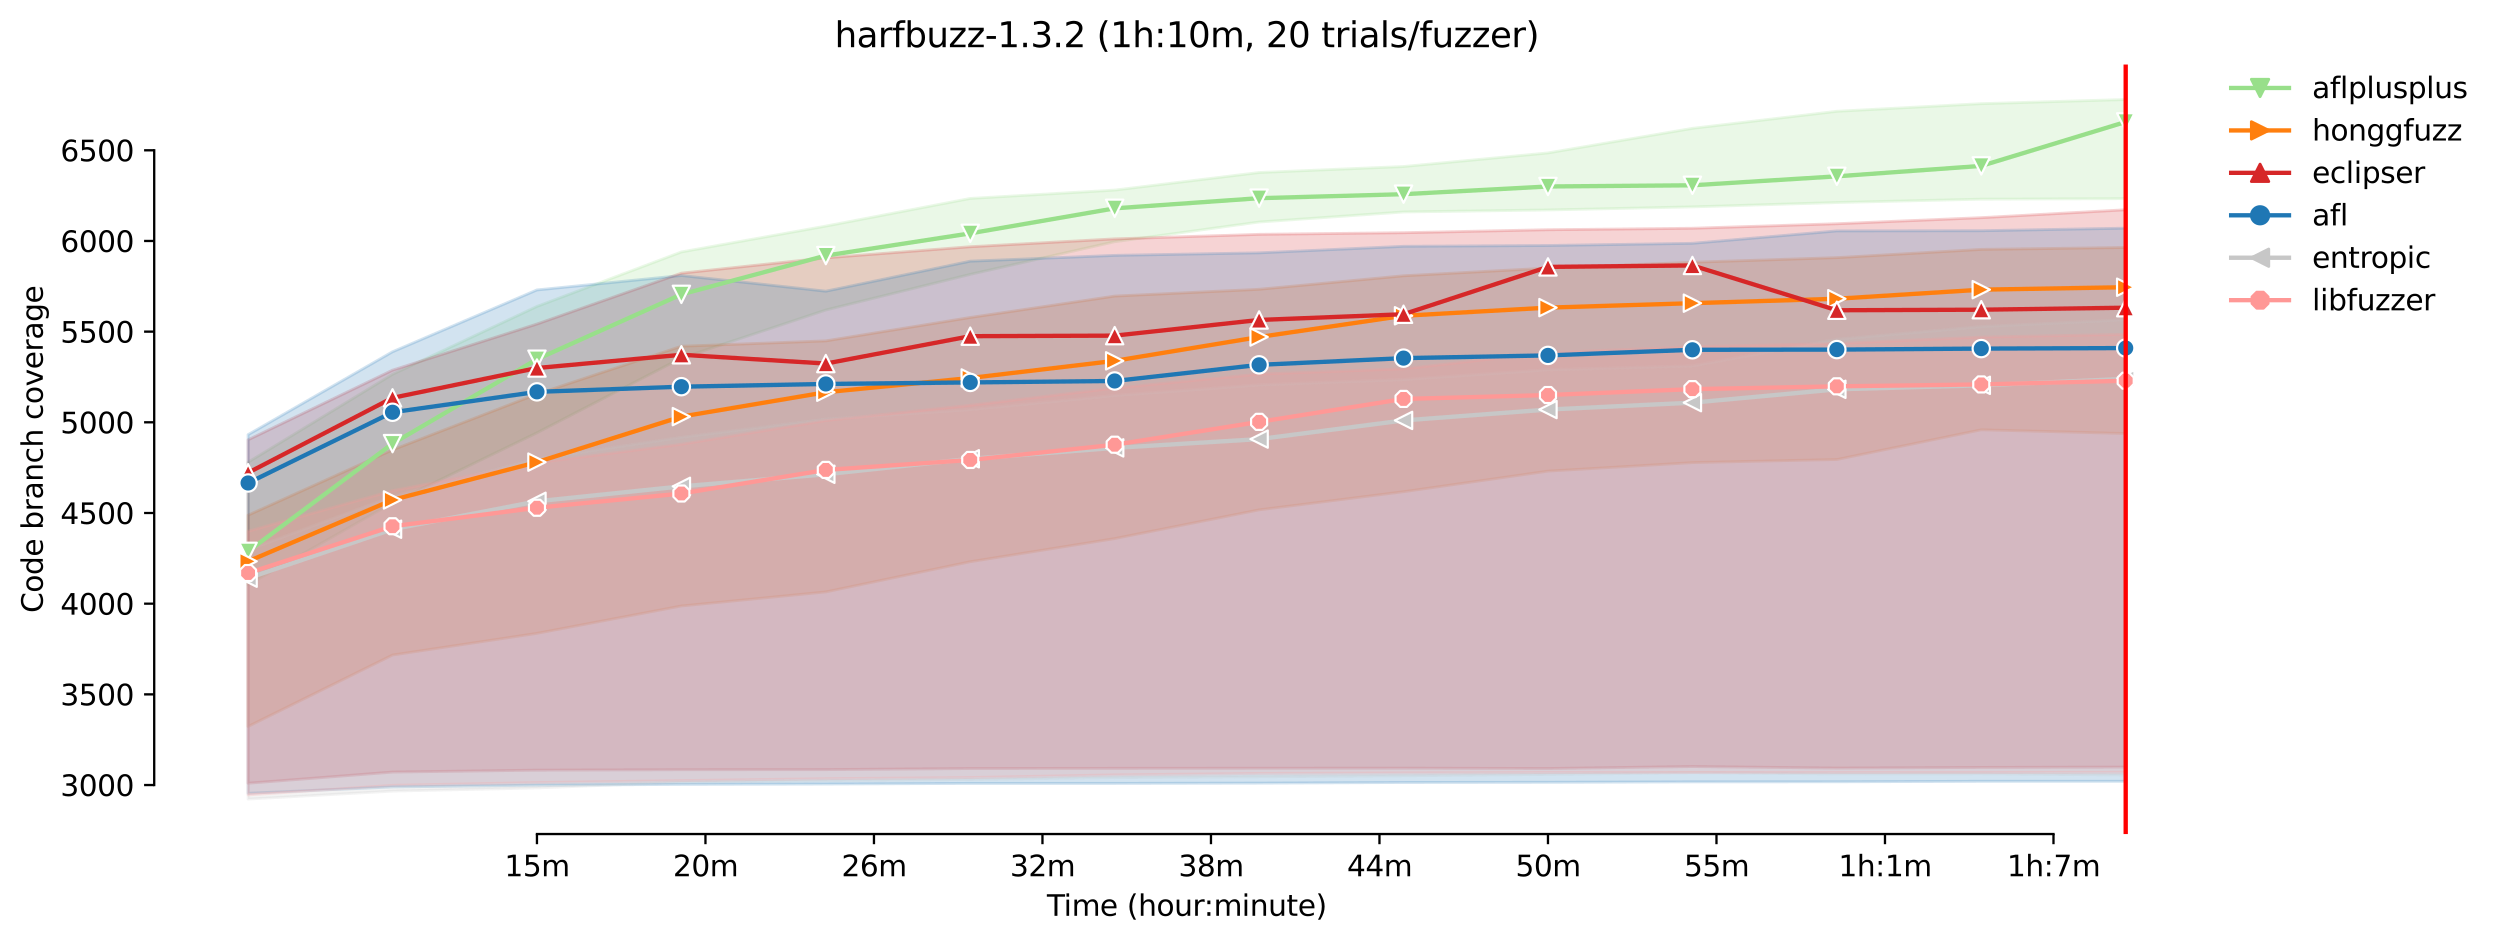 <?xml version="1.0" encoding="utf-8" standalone="no"?>
<!DOCTYPE svg PUBLIC "-//W3C//DTD SVG 1.1//EN"
  "http://www.w3.org/Graphics/SVG/1.1/DTD/svg11.dtd">
<svg height="325.986pt" version="1.1" viewBox="0 0 864.542 325.986" width="864.542pt" xmlns="http://www.w3.org/2000/svg" xmlns:xlink="http://www.w3.org/1999/xlink">
 <defs>
  <style type="text/css">*{stroke-linecap:butt;stroke-linejoin:round;}</style>
 </defs>
 <g id="figure_1">
  <g id="patch_1">
   <path d="M 0 325.986 
L 864.542 325.986 
L 864.542 0 
L 0 0 
z
" style="fill:#ffffff;"/>
  </g>
  <g id="axes_1">
   <g id="patch_2">
    <path d="M 53.328 288.43 
L 767.568 288.43 
L 767.568 22.318 
L 53.328 22.318 
z
" style="fill:#ffffff;"/>
   </g>
   <g id="PolyCollection_1">
    <defs>
     <path d="M 85.794 -166.144 
L 85.794 -123.749 
L 135.74 -152.096 
L 185.687 -176.326 
L 235.634 -202.173 
L 285.581 -218.792 
L 335.528 -231.116 
L 385.475 -242.404 
L 435.422 -249.209 
L 485.368 -252.689 
L 535.315 -253.379 
L 585.262 -254.445 
L 635.209 -255.951 
L 685.156 -257.111 
L 735.103 -257.299 
L 735.103 -291.572 
L 735.103 -291.572 
L 685.156 -290.138 
L 635.209 -287.496 
L 585.262 -281.601 
L 535.315 -273.103 
L 485.368 -268.399 
L 435.422 -266.33 
L 385.475 -260.247 
L 335.528 -257.362 
L 285.581 -247.798 
L 235.634 -238.861 
L 185.687 -220.015 
L 135.74 -196.529 
L 85.794 -166.144 
z
" id="mff8c09ceed" style="stroke:#98df8a;stroke-opacity:0.2;"/>
    </defs>
    <g clip-path="url(#p030ed04922)">
     <use style="fill:#98df8a;fill-opacity:0.2;stroke:#98df8a;stroke-opacity:0.2;" x="0" xlink:href="#mff8c09ceed" y="325.986"/>
    </g>
   </g>
   <g id="PolyCollection_2">
    <defs>
     <path d="M 85.794 -147.831 
L 85.794 -74.769 
L 135.74 -99.479 
L 185.687 -106.973 
L 235.634 -116.443 
L 285.581 -121.303 
L 335.528 -131.745 
L 385.475 -139.741 
L 435.422 -149.681 
L 485.368 -155.953 
L 535.315 -163.071 
L 585.262 -166.018 
L 635.209 -167.085 
L 685.156 -177.37 
L 735.103 -176.069 
L 735.103 -240.397 
L 735.103 -240.397 
L 685.156 -239.739 
L 635.209 -236.885 
L 585.262 -235.286 
L 535.315 -233.279 
L 485.368 -230.614 
L 435.422 -225.942 
L 385.475 -223.59 
L 335.528 -216.19 
L 285.581 -208.1 
L 235.634 -206.25 
L 185.687 -189.718 
L 135.74 -170.408 
L 85.794 -147.831 
z
" id="m9155506128" style="stroke:#ff7f0e;stroke-opacity:0.2;"/>
    </defs>
    <g clip-path="url(#p030ed04922)">
     <use style="fill:#ff7f0e;fill-opacity:0.2;stroke:#ff7f0e;stroke-opacity:0.2;" x="0" xlink:href="#m9155506128" y="325.986"/>
    </g>
   </g>
   <g id="PolyCollection_3">
    <defs>
     <path d="M 85.794 -173.889 
L 85.794 -55.14 
L 135.74 -58.997 
L 185.687 -59.655 
L 235.634 -59.812 
L 285.581 -59.843 
L 335.528 -60.22 
L 385.475 -60.282 
L 435.422 -60.314 
L 485.368 -60.345 
L 535.315 -60.22 
L 585.262 -60.909 
L 635.209 -60.376 
L 685.156 -60.596 
L 735.103 -60.721 
L 735.103 -253.442 
L 735.103 -253.442 
L 685.156 -250.714 
L 635.209 -248.613 
L 585.262 -247.045 
L 535.315 -246.543 
L 485.368 -245.509 
L 435.422 -244.944 
L 385.475 -243.376 
L 335.528 -240.661 
L 285.581 -236.823 
L 235.634 -231.523 
L 185.687 -213.932 
L 135.74 -197.971 
L 85.794 -173.889 
z
" id="m77b1804755" style="stroke:#d62728;stroke-opacity:0.2;"/>
    </defs>
    <g clip-path="url(#p030ed04922)">
     <use style="fill:#d62728;fill-opacity:0.2;stroke:#d62728;stroke-opacity:0.2;" x="0" xlink:href="#m77b1804755" y="325.986"/>
    </g>
   </g>
   <g id="PolyCollection_4">
    <defs>
     <path d="M 85.794 -175.676 
L 85.794 -51.659 
L 135.74 -53.854 
L 185.687 -54.45 
L 235.634 -54.732 
L 285.581 -54.858 
L 335.528 -55.077 
L 385.475 -55.077 
L 435.422 -55.171 
L 485.368 -55.391 
L 535.315 -55.453 
L 585.262 -55.61 
L 635.209 -55.641 
L 685.156 -55.798 
L 735.103 -55.798 
L 735.103 -247.077 
L 735.103 -247.077 
L 685.156 -246.199 
L 635.209 -246.136 
L 585.262 -241.84 
L 535.315 -241.087 
L 485.368 -240.805 
L 435.422 -238.547 
L 385.475 -237.669 
L 335.528 -235.663 
L 285.581 -225.283 
L 235.634 -230.708 
L 185.687 -225.722 
L 135.74 -204.337 
L 85.794 -175.676 
z
" id="m22452a077f" style="stroke:#1f77b4;stroke-opacity:0.2;"/>
    </defs>
    <g clip-path="url(#p030ed04922)">
     <use style="fill:#1f77b4;fill-opacity:0.2;stroke:#1f77b4;stroke-opacity:0.2;" x="0" xlink:href="#m22452a077f" y="325.986"/>
    </g>
   </g>
   <g id="PolyCollection_5">
    <defs>
     <path d="M 85.794 -135.853 
L 85.794 -49.652 
L 135.74 -52.412 
L 185.687 -53.509 
L 235.634 -55.453 
L 285.581 -56.049 
L 335.528 -56.425 
L 385.475 -57.084 
L 435.422 -57.361 
L 485.368 -57.711 
L 535.315 -58.181 
L 585.262 -58.763 
L 635.209 -58.338 
L 685.156 -58.401 
L 735.103 -57.962 
L 735.103 -215.437 
L 735.103 -215.437 
L 685.156 -213.054 
L 635.209 -208.664 
L 585.262 -199.445 
L 535.315 -198.128 
L 485.368 -194.742 
L 435.422 -192.891 
L 385.475 -189.223 
L 335.528 -184.362 
L 285.581 -181.038 
L 235.634 -174.767 
L 185.687 -167.335 
L 135.74 -154.322 
L 85.794 -135.853 
z
" id="m33f9093cee" style="stroke:#c7c7c7;stroke-opacity:0.2;"/>
    </defs>
    <g clip-path="url(#p030ed04922)">
     <use style="fill:#c7c7c7;fill-opacity:0.2;stroke:#c7c7c7;stroke-opacity:0.2;" x="0" xlink:href="#m33f9093cee" y="325.986"/>
    </g>
   </g>
   <g id="PolyCollection_6">
    <defs>
     <path d="M 85.794 -142.281 
L 85.794 -51.095 
L 135.74 -54.419 
L 185.687 -55.359 
L 235.634 -56.048 
L 285.581 -56.708 
L 335.528 -57.115 
L 385.475 -58.025 
L 435.422 -58.526 
L 485.368 -58.714 
L 535.315 -58.84 
L 585.262 -58.84 
L 635.209 -58.84 
L 685.156 -58.84 
L 735.103 -58.903 
L 735.103 -210.357 
L 735.103 -210.357 
L 685.156 -209.417 
L 635.209 -207.222 
L 585.262 -206.093 
L 535.315 -204.055 
L 485.368 -198.442 
L 435.422 -196.623 
L 385.475 -191.794 
L 335.528 -185.836 
L 285.581 -180.568 
L 235.634 -172.353 
L 185.687 -165.956 
L 135.74 -156.298 
L 85.794 -142.281 
z
" id="m57d94e9681" style="stroke:#ff9896;stroke-opacity:0.2;"/>
    </defs>
    <g clip-path="url(#p030ed04922)">
     <use style="fill:#ff9896;fill-opacity:0.2;stroke:#ff9896;stroke-opacity:0.2;" x="0" xlink:href="#m57d94e9681" y="325.986"/>
    </g>
   </g>
   <g id="matplotlib.axis_1">
    <g id="xtick_1">
     <g id="line2d_1">
      <defs>
       <path d="M 0 0 
L 0 3.5 
" id="m023b33f8a2" style="stroke:#000000;stroke-width:0.8;"/>
      </defs>
      <g>
       <use style="stroke:#000000;stroke-width:0.8;" x="185.687" xlink:href="#m023b33f8a2" y="288.43"/>
      </g>
     </g>
     <g id="text_1">
      <!-- 15m -->
      <g transform="translate(174.454 303.029)scale(0.1 -0.1)">
       <defs>
        <path d="M 794 531 
L 1825 531 
L 1825 4091 
L 703 3866 
L 703 4441 
L 1819 4666 
L 2450 4666 
L 2450 531 
L 3481 531 
L 3481 0 
L 794 0 
L 794 531 
z
" id="DejaVuSans-31" transform="scale(0.016)"/>
        <path d="M 691 4666 
L 3169 4666 
L 3169 4134 
L 1269 4134 
L 1269 2991 
Q 1406 3038 1543 3061 
Q 1681 3084 1819 3084 
Q 2600 3084 3056 2656 
Q 3513 2228 3513 1497 
Q 3513 744 3044 326 
Q 2575 -91 1722 -91 
Q 1428 -91 1123 -41 
Q 819 9 494 109 
L 494 744 
Q 775 591 1075 516 
Q 1375 441 1709 441 
Q 2250 441 2565 725 
Q 2881 1009 2881 1497 
Q 2881 1984 2565 2268 
Q 2250 2553 1709 2553 
Q 1456 2553 1204 2497 
Q 953 2441 691 2322 
L 691 4666 
z
" id="DejaVuSans-35" transform="scale(0.016)"/>
        <path d="M 3328 2828 
Q 3544 3216 3844 3400 
Q 4144 3584 4550 3584 
Q 5097 3584 5394 3201 
Q 5691 2819 5691 2113 
L 5691 0 
L 5113 0 
L 5113 2094 
Q 5113 2597 4934 2840 
Q 4756 3084 4391 3084 
Q 3944 3084 3684 2787 
Q 3425 2491 3425 1978 
L 3425 0 
L 2847 0 
L 2847 2094 
Q 2847 2600 2669 2842 
Q 2491 3084 2119 3084 
Q 1678 3084 1418 2786 
Q 1159 2488 1159 1978 
L 1159 0 
L 581 0 
L 581 3500 
L 1159 3500 
L 1159 2956 
Q 1356 3278 1631 3431 
Q 1906 3584 2284 3584 
Q 2666 3584 2933 3390 
Q 3200 3197 3328 2828 
z
" id="DejaVuSans-6d" transform="scale(0.016)"/>
       </defs>
       <use xlink:href="#DejaVuSans-31"/>
       <use x="63.623" xlink:href="#DejaVuSans-35"/>
       <use x="127.246" xlink:href="#DejaVuSans-6d"/>
      </g>
     </g>
    </g>
    <g id="xtick_2">
     <g id="line2d_2">
      <g>
       <use style="stroke:#000000;stroke-width:0.8;" x="243.959" xlink:href="#m023b33f8a2" y="288.43"/>
      </g>
     </g>
     <g id="text_2">
      <!-- 20m -->
      <g transform="translate(232.726 303.029)scale(0.1 -0.1)">
       <defs>
        <path d="M 1228 531 
L 3431 531 
L 3431 0 
L 469 0 
L 469 531 
Q 828 903 1448 1529 
Q 2069 2156 2228 2338 
Q 2531 2678 2651 2914 
Q 2772 3150 2772 3378 
Q 2772 3750 2511 3984 
Q 2250 4219 1831 4219 
Q 1534 4219 1204 4116 
Q 875 4013 500 3803 
L 500 4441 
Q 881 4594 1212 4672 
Q 1544 4750 1819 4750 
Q 2544 4750 2975 4387 
Q 3406 4025 3406 3419 
Q 3406 3131 3298 2873 
Q 3191 2616 2906 2266 
Q 2828 2175 2409 1742 
Q 1991 1309 1228 531 
z
" id="DejaVuSans-32" transform="scale(0.016)"/>
        <path d="M 2034 4250 
Q 1547 4250 1301 3770 
Q 1056 3291 1056 2328 
Q 1056 1369 1301 889 
Q 1547 409 2034 409 
Q 2525 409 2770 889 
Q 3016 1369 3016 2328 
Q 3016 3291 2770 3770 
Q 2525 4250 2034 4250 
z
M 2034 4750 
Q 2819 4750 3233 4129 
Q 3647 3509 3647 2328 
Q 3647 1150 3233 529 
Q 2819 -91 2034 -91 
Q 1250 -91 836 529 
Q 422 1150 422 2328 
Q 422 3509 836 4129 
Q 1250 4750 2034 4750 
z
" id="DejaVuSans-30" transform="scale(0.016)"/>
       </defs>
       <use xlink:href="#DejaVuSans-32"/>
       <use x="63.623" xlink:href="#DejaVuSans-30"/>
       <use x="127.246" xlink:href="#DejaVuSans-6d"/>
      </g>
     </g>
    </g>
    <g id="xtick_3">
     <g id="line2d_3">
      <g>
       <use style="stroke:#000000;stroke-width:0.8;" x="302.23" xlink:href="#m023b33f8a2" y="288.43"/>
      </g>
     </g>
     <g id="text_3">
      <!-- 26m -->
      <g transform="translate(290.997 303.029)scale(0.1 -0.1)">
       <defs>
        <path d="M 2113 2584 
Q 1688 2584 1439 2293 
Q 1191 2003 1191 1497 
Q 1191 994 1439 701 
Q 1688 409 2113 409 
Q 2538 409 2786 701 
Q 3034 994 3034 1497 
Q 3034 2003 2786 2293 
Q 2538 2584 2113 2584 
z
M 3366 4563 
L 3366 3988 
Q 3128 4100 2886 4159 
Q 2644 4219 2406 4219 
Q 1781 4219 1451 3797 
Q 1122 3375 1075 2522 
Q 1259 2794 1537 2939 
Q 1816 3084 2150 3084 
Q 2853 3084 3261 2657 
Q 3669 2231 3669 1497 
Q 3669 778 3244 343 
Q 2819 -91 2113 -91 
Q 1303 -91 875 529 
Q 447 1150 447 2328 
Q 447 3434 972 4092 
Q 1497 4750 2381 4750 
Q 2619 4750 2861 4703 
Q 3103 4656 3366 4563 
z
" id="DejaVuSans-36" transform="scale(0.016)"/>
       </defs>
       <use xlink:href="#DejaVuSans-32"/>
       <use x="63.623" xlink:href="#DejaVuSans-36"/>
       <use x="127.246" xlink:href="#DejaVuSans-6d"/>
      </g>
     </g>
    </g>
    <g id="xtick_4">
     <g id="line2d_4">
      <g>
       <use style="stroke:#000000;stroke-width:0.8;" x="360.501" xlink:href="#m023b33f8a2" y="288.43"/>
      </g>
     </g>
     <g id="text_4">
      <!-- 32m -->
      <g transform="translate(349.268 303.029)scale(0.1 -0.1)">
       <defs>
        <path d="M 2597 2516 
Q 3050 2419 3304 2112 
Q 3559 1806 3559 1356 
Q 3559 666 3084 287 
Q 2609 -91 1734 -91 
Q 1441 -91 1130 -33 
Q 819 25 488 141 
L 488 750 
Q 750 597 1062 519 
Q 1375 441 1716 441 
Q 2309 441 2620 675 
Q 2931 909 2931 1356 
Q 2931 1769 2642 2001 
Q 2353 2234 1838 2234 
L 1294 2234 
L 1294 2753 
L 1863 2753 
Q 2328 2753 2575 2939 
Q 2822 3125 2822 3475 
Q 2822 3834 2567 4026 
Q 2313 4219 1838 4219 
Q 1578 4219 1281 4162 
Q 984 4106 628 3988 
L 628 4550 
Q 988 4650 1302 4700 
Q 1616 4750 1894 4750 
Q 2613 4750 3031 4423 
Q 3450 4097 3450 3541 
Q 3450 3153 3228 2886 
Q 3006 2619 2597 2516 
z
" id="DejaVuSans-33" transform="scale(0.016)"/>
       </defs>
       <use xlink:href="#DejaVuSans-33"/>
       <use x="63.623" xlink:href="#DejaVuSans-32"/>
       <use x="127.246" xlink:href="#DejaVuSans-6d"/>
      </g>
     </g>
    </g>
    <g id="xtick_5">
     <g id="line2d_5">
      <g>
       <use style="stroke:#000000;stroke-width:0.8;" x="418.773" xlink:href="#m023b33f8a2" y="288.43"/>
      </g>
     </g>
     <g id="text_5">
      <!-- 38m -->
      <g transform="translate(407.54 303.029)scale(0.1 -0.1)">
       <defs>
        <path d="M 2034 2216 
Q 1584 2216 1326 1975 
Q 1069 1734 1069 1313 
Q 1069 891 1326 650 
Q 1584 409 2034 409 
Q 2484 409 2743 651 
Q 3003 894 3003 1313 
Q 3003 1734 2745 1975 
Q 2488 2216 2034 2216 
z
M 1403 2484 
Q 997 2584 770 2862 
Q 544 3141 544 3541 
Q 544 4100 942 4425 
Q 1341 4750 2034 4750 
Q 2731 4750 3128 4425 
Q 3525 4100 3525 3541 
Q 3525 3141 3298 2862 
Q 3072 2584 2669 2484 
Q 3125 2378 3379 2068 
Q 3634 1759 3634 1313 
Q 3634 634 3220 271 
Q 2806 -91 2034 -91 
Q 1263 -91 848 271 
Q 434 634 434 1313 
Q 434 1759 690 2068 
Q 947 2378 1403 2484 
z
M 1172 3481 
Q 1172 3119 1398 2916 
Q 1625 2713 2034 2713 
Q 2441 2713 2670 2916 
Q 2900 3119 2900 3481 
Q 2900 3844 2670 4047 
Q 2441 4250 2034 4250 
Q 1625 4250 1398 4047 
Q 1172 3844 1172 3481 
z
" id="DejaVuSans-38" transform="scale(0.016)"/>
       </defs>
       <use xlink:href="#DejaVuSans-33"/>
       <use x="63.623" xlink:href="#DejaVuSans-38"/>
       <use x="127.246" xlink:href="#DejaVuSans-6d"/>
      </g>
     </g>
    </g>
    <g id="xtick_6">
     <g id="line2d_6">
      <g>
       <use style="stroke:#000000;stroke-width:0.8;" x="477.044" xlink:href="#m023b33f8a2" y="288.43"/>
      </g>
     </g>
     <g id="text_6">
      <!-- 44m -->
      <g transform="translate(465.811 303.029)scale(0.1 -0.1)">
       <defs>
        <path d="M 2419 4116 
L 825 1625 
L 2419 1625 
L 2419 4116 
z
M 2253 4666 
L 3047 4666 
L 3047 1625 
L 3713 1625 
L 3713 1100 
L 3047 1100 
L 3047 0 
L 2419 0 
L 2419 1100 
L 313 1100 
L 313 1709 
L 2253 4666 
z
" id="DejaVuSans-34" transform="scale(0.016)"/>
       </defs>
       <use xlink:href="#DejaVuSans-34"/>
       <use x="63.623" xlink:href="#DejaVuSans-34"/>
       <use x="127.246" xlink:href="#DejaVuSans-6d"/>
      </g>
     </g>
    </g>
    <g id="xtick_7">
     <g id="line2d_7">
      <g>
       <use style="stroke:#000000;stroke-width:0.8;" x="535.315" xlink:href="#m023b33f8a2" y="288.43"/>
      </g>
     </g>
     <g id="text_7">
      <!-- 50m -->
      <g transform="translate(524.082 303.029)scale(0.1 -0.1)">
       <use xlink:href="#DejaVuSans-35"/>
       <use x="63.623" xlink:href="#DejaVuSans-30"/>
       <use x="127.246" xlink:href="#DejaVuSans-6d"/>
      </g>
     </g>
    </g>
    <g id="xtick_8">
     <g id="line2d_8">
      <g>
       <use style="stroke:#000000;stroke-width:0.8;" x="593.587" xlink:href="#m023b33f8a2" y="288.43"/>
      </g>
     </g>
     <g id="text_8">
      <!-- 55m -->
      <g transform="translate(582.354 303.029)scale(0.1 -0.1)">
       <use xlink:href="#DejaVuSans-35"/>
       <use x="63.623" xlink:href="#DejaVuSans-35"/>
       <use x="127.246" xlink:href="#DejaVuSans-6d"/>
      </g>
     </g>
    </g>
    <g id="xtick_9">
     <g id="line2d_9">
      <g>
       <use style="stroke:#000000;stroke-width:0.8;" x="651.858" xlink:href="#m023b33f8a2" y="288.43"/>
      </g>
     </g>
     <g id="text_9">
      <!-- 1h:1m -->
      <g transform="translate(635.772 303.029)scale(0.1 -0.1)">
       <defs>
        <path d="M 3513 2113 
L 3513 0 
L 2938 0 
L 2938 2094 
Q 2938 2591 2744 2837 
Q 2550 3084 2163 3084 
Q 1697 3084 1428 2787 
Q 1159 2491 1159 1978 
L 1159 0 
L 581 0 
L 581 4863 
L 1159 4863 
L 1159 2956 
Q 1366 3272 1645 3428 
Q 1925 3584 2291 3584 
Q 2894 3584 3203 3211 
Q 3513 2838 3513 2113 
z
" id="DejaVuSans-68" transform="scale(0.016)"/>
        <path d="M 750 794 
L 1409 794 
L 1409 0 
L 750 0 
L 750 794 
z
M 750 3309 
L 1409 3309 
L 1409 2516 
L 750 2516 
L 750 3309 
z
" id="DejaVuSans-3a" transform="scale(0.016)"/>
       </defs>
       <use xlink:href="#DejaVuSans-31"/>
       <use x="63.623" xlink:href="#DejaVuSans-68"/>
       <use x="127.002" xlink:href="#DejaVuSans-3a"/>
       <use x="160.693" xlink:href="#DejaVuSans-31"/>
       <use x="224.316" xlink:href="#DejaVuSans-6d"/>
      </g>
     </g>
    </g>
    <g id="xtick_10">
     <g id="line2d_10">
      <g>
       <use style="stroke:#000000;stroke-width:0.8;" x="710.129" xlink:href="#m023b33f8a2" y="288.43"/>
      </g>
     </g>
     <g id="text_10">
      <!-- 1h:7m -->
      <g transform="translate(694.043 303.029)scale(0.1 -0.1)">
       <defs>
        <path d="M 525 4666 
L 3525 4666 
L 3525 4397 
L 1831 0 
L 1172 0 
L 2766 4134 
L 525 4134 
L 525 4666 
z
" id="DejaVuSans-37" transform="scale(0.016)"/>
       </defs>
       <use xlink:href="#DejaVuSans-31"/>
       <use x="63.623" xlink:href="#DejaVuSans-68"/>
       <use x="127.002" xlink:href="#DejaVuSans-3a"/>
       <use x="160.693" xlink:href="#DejaVuSans-37"/>
       <use x="224.316" xlink:href="#DejaVuSans-6d"/>
      </g>
     </g>
    </g>
    <g id="text_11">
     <!-- Time (hour:minute) -->
     <g transform="translate(362.041 316.707)scale(0.1 -0.1)">
      <defs>
       <path d="M -19 4666 
L 3928 4666 
L 3928 4134 
L 2272 4134 
L 2272 0 
L 1638 0 
L 1638 4134 
L -19 4134 
L -19 4666 
z
" id="DejaVuSans-54" transform="scale(0.016)"/>
       <path d="M 603 3500 
L 1178 3500 
L 1178 0 
L 603 0 
L 603 3500 
z
M 603 4863 
L 1178 4863 
L 1178 4134 
L 603 4134 
L 603 4863 
z
" id="DejaVuSans-69" transform="scale(0.016)"/>
       <path d="M 3597 1894 
L 3597 1613 
L 953 1613 
Q 991 1019 1311 708 
Q 1631 397 2203 397 
Q 2534 397 2845 478 
Q 3156 559 3463 722 
L 3463 178 
Q 3153 47 2828 -22 
Q 2503 -91 2169 -91 
Q 1331 -91 842 396 
Q 353 884 353 1716 
Q 353 2575 817 3079 
Q 1281 3584 2069 3584 
Q 2775 3584 3186 3129 
Q 3597 2675 3597 1894 
z
M 3022 2063 
Q 3016 2534 2758 2815 
Q 2500 3097 2075 3097 
Q 1594 3097 1305 2825 
Q 1016 2553 972 2059 
L 3022 2063 
z
" id="DejaVuSans-65" transform="scale(0.016)"/>
       <path id="DejaVuSans-20" transform="scale(0.016)"/>
       <path d="M 1984 4856 
Q 1566 4138 1362 3434 
Q 1159 2731 1159 2009 
Q 1159 1288 1364 580 
Q 1569 -128 1984 -844 
L 1484 -844 
Q 1016 -109 783 600 
Q 550 1309 550 2009 
Q 550 2706 781 3412 
Q 1013 4119 1484 4856 
L 1984 4856 
z
" id="DejaVuSans-28" transform="scale(0.016)"/>
       <path d="M 1959 3097 
Q 1497 3097 1228 2736 
Q 959 2375 959 1747 
Q 959 1119 1226 758 
Q 1494 397 1959 397 
Q 2419 397 2687 759 
Q 2956 1122 2956 1747 
Q 2956 2369 2687 2733 
Q 2419 3097 1959 3097 
z
M 1959 3584 
Q 2709 3584 3137 3096 
Q 3566 2609 3566 1747 
Q 3566 888 3137 398 
Q 2709 -91 1959 -91 
Q 1206 -91 779 398 
Q 353 888 353 1747 
Q 353 2609 779 3096 
Q 1206 3584 1959 3584 
z
" id="DejaVuSans-6f" transform="scale(0.016)"/>
       <path d="M 544 1381 
L 544 3500 
L 1119 3500 
L 1119 1403 
Q 1119 906 1312 657 
Q 1506 409 1894 409 
Q 2359 409 2629 706 
Q 2900 1003 2900 1516 
L 2900 3500 
L 3475 3500 
L 3475 0 
L 2900 0 
L 2900 538 
Q 2691 219 2414 64 
Q 2138 -91 1772 -91 
Q 1169 -91 856 284 
Q 544 659 544 1381 
z
M 1991 3584 
L 1991 3584 
z
" id="DejaVuSans-75" transform="scale(0.016)"/>
       <path d="M 2631 2963 
Q 2534 3019 2420 3045 
Q 2306 3072 2169 3072 
Q 1681 3072 1420 2755 
Q 1159 2438 1159 1844 
L 1159 0 
L 581 0 
L 581 3500 
L 1159 3500 
L 1159 2956 
Q 1341 3275 1631 3429 
Q 1922 3584 2338 3584 
Q 2397 3584 2469 3576 
Q 2541 3569 2628 3553 
L 2631 2963 
z
" id="DejaVuSans-72" transform="scale(0.016)"/>
       <path d="M 3513 2113 
L 3513 0 
L 2938 0 
L 2938 2094 
Q 2938 2591 2744 2837 
Q 2550 3084 2163 3084 
Q 1697 3084 1428 2787 
Q 1159 2491 1159 1978 
L 1159 0 
L 581 0 
L 581 3500 
L 1159 3500 
L 1159 2956 
Q 1366 3272 1645 3428 
Q 1925 3584 2291 3584 
Q 2894 3584 3203 3211 
Q 3513 2838 3513 2113 
z
" id="DejaVuSans-6e" transform="scale(0.016)"/>
       <path d="M 1172 4494 
L 1172 3500 
L 2356 3500 
L 2356 3053 
L 1172 3053 
L 1172 1153 
Q 1172 725 1289 603 
Q 1406 481 1766 481 
L 2356 481 
L 2356 0 
L 1766 0 
Q 1100 0 847 248 
Q 594 497 594 1153 
L 594 3053 
L 172 3053 
L 172 3500 
L 594 3500 
L 594 4494 
L 1172 4494 
z
" id="DejaVuSans-74" transform="scale(0.016)"/>
       <path d="M 513 4856 
L 1013 4856 
Q 1481 4119 1714 3412 
Q 1947 2706 1947 2009 
Q 1947 1309 1714 600 
Q 1481 -109 1013 -844 
L 513 -844 
Q 928 -128 1133 580 
Q 1338 1288 1338 2009 
Q 1338 2731 1133 3434 
Q 928 4138 513 4856 
z
" id="DejaVuSans-29" transform="scale(0.016)"/>
      </defs>
      <use xlink:href="#DejaVuSans-54"/>
      <use x="57.959" xlink:href="#DejaVuSans-69"/>
      <use x="85.742" xlink:href="#DejaVuSans-6d"/>
      <use x="183.154" xlink:href="#DejaVuSans-65"/>
      <use x="244.678" xlink:href="#DejaVuSans-20"/>
      <use x="276.465" xlink:href="#DejaVuSans-28"/>
      <use x="315.479" xlink:href="#DejaVuSans-68"/>
      <use x="378.857" xlink:href="#DejaVuSans-6f"/>
      <use x="440.039" xlink:href="#DejaVuSans-75"/>
      <use x="503.418" xlink:href="#DejaVuSans-72"/>
      <use x="542.781" xlink:href="#DejaVuSans-3a"/>
      <use x="576.473" xlink:href="#DejaVuSans-6d"/>
      <use x="673.885" xlink:href="#DejaVuSans-69"/>
      <use x="701.668" xlink:href="#DejaVuSans-6e"/>
      <use x="765.047" xlink:href="#DejaVuSans-75"/>
      <use x="828.426" xlink:href="#DejaVuSans-74"/>
      <use x="867.635" xlink:href="#DejaVuSans-65"/>
      <use x="929.158" xlink:href="#DejaVuSans-29"/>
     </g>
    </g>
   </g>
   <g id="matplotlib.axis_2">
    <g id="ytick_1">
     <g id="line2d_11">
      <defs>
       <path d="M 0 0 
L -3.5 0 
" id="m13bb988ab6" style="stroke:#000000;stroke-width:0.8;"/>
      </defs>
      <g>
       <use style="stroke:#000000;stroke-width:0.8;" x="53.328" xlink:href="#m13bb988ab6" y="271.474"/>
      </g>
     </g>
     <g id="text_12">
      <!-- 3000 -->
      <g transform="translate(20.878 275.273)scale(0.1 -0.1)">
       <use xlink:href="#DejaVuSans-33"/>
       <use x="63.623" xlink:href="#DejaVuSans-30"/>
       <use x="127.246" xlink:href="#DejaVuSans-30"/>
       <use x="190.869" xlink:href="#DejaVuSans-30"/>
      </g>
     </g>
    </g>
    <g id="ytick_2">
     <g id="line2d_12">
      <g>
       <use style="stroke:#000000;stroke-width:0.8;" x="53.328" xlink:href="#m13bb988ab6" y="240.117"/>
      </g>
     </g>
     <g id="text_13">
      <!-- 3500 -->
      <g transform="translate(20.878 243.916)scale(0.1 -0.1)">
       <use xlink:href="#DejaVuSans-33"/>
       <use x="63.623" xlink:href="#DejaVuSans-35"/>
       <use x="127.246" xlink:href="#DejaVuSans-30"/>
       <use x="190.869" xlink:href="#DejaVuSans-30"/>
      </g>
     </g>
    </g>
    <g id="ytick_3">
     <g id="line2d_13">
      <g>
       <use style="stroke:#000000;stroke-width:0.8;" x="53.328" xlink:href="#m13bb988ab6" y="208.76"/>
      </g>
     </g>
     <g id="text_14">
      <!-- 4000 -->
      <g transform="translate(20.878 212.559)scale(0.1 -0.1)">
       <use xlink:href="#DejaVuSans-34"/>
       <use x="63.623" xlink:href="#DejaVuSans-30"/>
       <use x="127.246" xlink:href="#DejaVuSans-30"/>
       <use x="190.869" xlink:href="#DejaVuSans-30"/>
      </g>
     </g>
    </g>
    <g id="ytick_4">
     <g id="line2d_14">
      <g>
       <use style="stroke:#000000;stroke-width:0.8;" x="53.328" xlink:href="#m13bb988ab6" y="177.402"/>
      </g>
     </g>
     <g id="text_15">
      <!-- 4500 -->
      <g transform="translate(20.878 181.202)scale(0.1 -0.1)">
       <use xlink:href="#DejaVuSans-34"/>
       <use x="63.623" xlink:href="#DejaVuSans-35"/>
       <use x="127.246" xlink:href="#DejaVuSans-30"/>
       <use x="190.869" xlink:href="#DejaVuSans-30"/>
      </g>
     </g>
    </g>
    <g id="ytick_5">
     <g id="line2d_15">
      <g>
       <use style="stroke:#000000;stroke-width:0.8;" x="53.328" xlink:href="#m13bb988ab6" y="146.045"/>
      </g>
     </g>
     <g id="text_16">
      <!-- 5000 -->
      <g transform="translate(20.878 149.845)scale(0.1 -0.1)">
       <use xlink:href="#DejaVuSans-35"/>
       <use x="63.623" xlink:href="#DejaVuSans-30"/>
       <use x="127.246" xlink:href="#DejaVuSans-30"/>
       <use x="190.869" xlink:href="#DejaVuSans-30"/>
      </g>
     </g>
    </g>
    <g id="ytick_6">
     <g id="line2d_16">
      <g>
       <use style="stroke:#000000;stroke-width:0.8;" x="53.328" xlink:href="#m13bb988ab6" y="114.688"/>
      </g>
     </g>
     <g id="text_17">
      <!-- 5500 -->
      <g transform="translate(20.878 118.488)scale(0.1 -0.1)">
       <use xlink:href="#DejaVuSans-35"/>
       <use x="63.623" xlink:href="#DejaVuSans-35"/>
       <use x="127.246" xlink:href="#DejaVuSans-30"/>
       <use x="190.869" xlink:href="#DejaVuSans-30"/>
      </g>
     </g>
    </g>
    <g id="ytick_7">
     <g id="line2d_17">
      <g>
       <use style="stroke:#000000;stroke-width:0.8;" x="53.328" xlink:href="#m13bb988ab6" y="83.331"/>
      </g>
     </g>
     <g id="text_18">
      <!-- 6000 -->
      <g transform="translate(20.878 87.13)scale(0.1 -0.1)">
       <use xlink:href="#DejaVuSans-36"/>
       <use x="63.623" xlink:href="#DejaVuSans-30"/>
       <use x="127.246" xlink:href="#DejaVuSans-30"/>
       <use x="190.869" xlink:href="#DejaVuSans-30"/>
      </g>
     </g>
    </g>
    <g id="ytick_8">
     <g id="line2d_18">
      <g>
       <use style="stroke:#000000;stroke-width:0.8;" x="53.328" xlink:href="#m13bb988ab6" y="51.974"/>
      </g>
     </g>
     <g id="text_19">
      <!-- 6500 -->
      <g transform="translate(20.878 55.773)scale(0.1 -0.1)">
       <use xlink:href="#DejaVuSans-36"/>
       <use x="63.623" xlink:href="#DejaVuSans-35"/>
       <use x="127.246" xlink:href="#DejaVuSans-30"/>
       <use x="190.869" xlink:href="#DejaVuSans-30"/>
      </g>
     </g>
    </g>
    <g id="text_20">
     <!-- Code branch coverage -->
     <g transform="translate(14.798 211.949)rotate(-90)scale(0.1 -0.1)">
      <defs>
       <path d="M 4122 4306 
L 4122 3641 
Q 3803 3938 3442 4084 
Q 3081 4231 2675 4231 
Q 1875 4231 1450 3742 
Q 1025 3253 1025 2328 
Q 1025 1406 1450 917 
Q 1875 428 2675 428 
Q 3081 428 3442 575 
Q 3803 722 4122 1019 
L 4122 359 
Q 3791 134 3420 21 
Q 3050 -91 2638 -91 
Q 1578 -91 968 557 
Q 359 1206 359 2328 
Q 359 3453 968 4101 
Q 1578 4750 2638 4750 
Q 3056 4750 3426 4639 
Q 3797 4528 4122 4306 
z
" id="DejaVuSans-43" transform="scale(0.016)"/>
       <path d="M 2906 2969 
L 2906 4863 
L 3481 4863 
L 3481 0 
L 2906 0 
L 2906 525 
Q 2725 213 2448 61 
Q 2172 -91 1784 -91 
Q 1150 -91 751 415 
Q 353 922 353 1747 
Q 353 2572 751 3078 
Q 1150 3584 1784 3584 
Q 2172 3584 2448 3432 
Q 2725 3281 2906 2969 
z
M 947 1747 
Q 947 1113 1208 752 
Q 1469 391 1925 391 
Q 2381 391 2643 752 
Q 2906 1113 2906 1747 
Q 2906 2381 2643 2742 
Q 2381 3103 1925 3103 
Q 1469 3103 1208 2742 
Q 947 2381 947 1747 
z
" id="DejaVuSans-64" transform="scale(0.016)"/>
       <path d="M 3116 1747 
Q 3116 2381 2855 2742 
Q 2594 3103 2138 3103 
Q 1681 3103 1420 2742 
Q 1159 2381 1159 1747 
Q 1159 1113 1420 752 
Q 1681 391 2138 391 
Q 2594 391 2855 752 
Q 3116 1113 3116 1747 
z
M 1159 2969 
Q 1341 3281 1617 3432 
Q 1894 3584 2278 3584 
Q 2916 3584 3314 3078 
Q 3713 2572 3713 1747 
Q 3713 922 3314 415 
Q 2916 -91 2278 -91 
Q 1894 -91 1617 61 
Q 1341 213 1159 525 
L 1159 0 
L 581 0 
L 581 4863 
L 1159 4863 
L 1159 2969 
z
" id="DejaVuSans-62" transform="scale(0.016)"/>
       <path d="M 2194 1759 
Q 1497 1759 1228 1600 
Q 959 1441 959 1056 
Q 959 750 1161 570 
Q 1363 391 1709 391 
Q 2188 391 2477 730 
Q 2766 1069 2766 1631 
L 2766 1759 
L 2194 1759 
z
M 3341 1997 
L 3341 0 
L 2766 0 
L 2766 531 
Q 2569 213 2275 61 
Q 1981 -91 1556 -91 
Q 1019 -91 701 211 
Q 384 513 384 1019 
Q 384 1609 779 1909 
Q 1175 2209 1959 2209 
L 2766 2209 
L 2766 2266 
Q 2766 2663 2505 2880 
Q 2244 3097 1772 3097 
Q 1472 3097 1187 3025 
Q 903 2953 641 2809 
L 641 3341 
Q 956 3463 1253 3523 
Q 1550 3584 1831 3584 
Q 2591 3584 2966 3190 
Q 3341 2797 3341 1997 
z
" id="DejaVuSans-61" transform="scale(0.016)"/>
       <path d="M 3122 3366 
L 3122 2828 
Q 2878 2963 2633 3030 
Q 2388 3097 2138 3097 
Q 1578 3097 1268 2742 
Q 959 2388 959 1747 
Q 959 1106 1268 751 
Q 1578 397 2138 397 
Q 2388 397 2633 464 
Q 2878 531 3122 666 
L 3122 134 
Q 2881 22 2623 -34 
Q 2366 -91 2075 -91 
Q 1284 -91 818 406 
Q 353 903 353 1747 
Q 353 2603 823 3093 
Q 1294 3584 2113 3584 
Q 2378 3584 2631 3529 
Q 2884 3475 3122 3366 
z
" id="DejaVuSans-63" transform="scale(0.016)"/>
       <path d="M 191 3500 
L 800 3500 
L 1894 563 
L 2988 3500 
L 3597 3500 
L 2284 0 
L 1503 0 
L 191 3500 
z
" id="DejaVuSans-76" transform="scale(0.016)"/>
       <path d="M 2906 1791 
Q 2906 2416 2648 2759 
Q 2391 3103 1925 3103 
Q 1463 3103 1205 2759 
Q 947 2416 947 1791 
Q 947 1169 1205 825 
Q 1463 481 1925 481 
Q 2391 481 2648 825 
Q 2906 1169 2906 1791 
z
M 3481 434 
Q 3481 -459 3084 -895 
Q 2688 -1331 1869 -1331 
Q 1566 -1331 1297 -1286 
Q 1028 -1241 775 -1147 
L 775 -588 
Q 1028 -725 1275 -790 
Q 1522 -856 1778 -856 
Q 2344 -856 2625 -561 
Q 2906 -266 2906 331 
L 2906 616 
Q 2728 306 2450 153 
Q 2172 0 1784 0 
Q 1141 0 747 490 
Q 353 981 353 1791 
Q 353 2603 747 3093 
Q 1141 3584 1784 3584 
Q 2172 3584 2450 3431 
Q 2728 3278 2906 2969 
L 2906 3500 
L 3481 3500 
L 3481 434 
z
" id="DejaVuSans-67" transform="scale(0.016)"/>
      </defs>
      <use xlink:href="#DejaVuSans-43"/>
      <use x="69.824" xlink:href="#DejaVuSans-6f"/>
      <use x="131.006" xlink:href="#DejaVuSans-64"/>
      <use x="194.482" xlink:href="#DejaVuSans-65"/>
      <use x="256.006" xlink:href="#DejaVuSans-20"/>
      <use x="287.793" xlink:href="#DejaVuSans-62"/>
      <use x="351.27" xlink:href="#DejaVuSans-72"/>
      <use x="392.383" xlink:href="#DejaVuSans-61"/>
      <use x="453.662" xlink:href="#DejaVuSans-6e"/>
      <use x="517.041" xlink:href="#DejaVuSans-63"/>
      <use x="572.021" xlink:href="#DejaVuSans-68"/>
      <use x="635.4" xlink:href="#DejaVuSans-20"/>
      <use x="667.188" xlink:href="#DejaVuSans-63"/>
      <use x="722.168" xlink:href="#DejaVuSans-6f"/>
      <use x="783.35" xlink:href="#DejaVuSans-76"/>
      <use x="842.529" xlink:href="#DejaVuSans-65"/>
      <use x="904.053" xlink:href="#DejaVuSans-72"/>
      <use x="945.166" xlink:href="#DejaVuSans-61"/>
      <use x="1006.445" xlink:href="#DejaVuSans-67"/>
      <use x="1069.922" xlink:href="#DejaVuSans-65"/>
     </g>
    </g>
   </g>
   <g id="line2d_19">
    <path clip-path="url(#p030ed04922)" d="M 85.794 190.667 
L 135.74 153.414 
L 185.687 124.221 
L 235.634 101.801 
L 285.581 88.38 
L 335.528 80.697 
L 385.475 72.043 
L 435.422 68.531 
L 485.368 67.151 
L 535.315 64.486 
L 585.262 64.078 
L 635.209 60.974 
L 685.156 57.368 
L 735.103 42.159 
" style="fill:none;stroke:#98df8a;stroke-linecap:square;stroke-width:1.5;"/>
    <defs>
     <path d="M -0 3 
L 3 -3 
L -3 -3 
z
" id="m3b3b7ebdb5" style="stroke:#ffffff;stroke-linejoin:miter;stroke-width:0.75;"/>
    </defs>
    <g clip-path="url(#p030ed04922)">
     <use style="fill:#98df8a;stroke:#ffffff;stroke-linejoin:miter;stroke-width:0.75;" x="85.794" xlink:href="#m3b3b7ebdb5" y="190.667"/>
     <use style="fill:#98df8a;stroke:#ffffff;stroke-linejoin:miter;stroke-width:0.75;" x="135.74" xlink:href="#m3b3b7ebdb5" y="153.414"/>
     <use style="fill:#98df8a;stroke:#ffffff;stroke-linejoin:miter;stroke-width:0.75;" x="185.687" xlink:href="#m3b3b7ebdb5" y="124.221"/>
     <use style="fill:#98df8a;stroke:#ffffff;stroke-linejoin:miter;stroke-width:0.75;" x="235.634" xlink:href="#m3b3b7ebdb5" y="101.801"/>
     <use style="fill:#98df8a;stroke:#ffffff;stroke-linejoin:miter;stroke-width:0.75;" x="285.581" xlink:href="#m3b3b7ebdb5" y="88.38"/>
     <use style="fill:#98df8a;stroke:#ffffff;stroke-linejoin:miter;stroke-width:0.75;" x="335.528" xlink:href="#m3b3b7ebdb5" y="80.697"/>
     <use style="fill:#98df8a;stroke:#ffffff;stroke-linejoin:miter;stroke-width:0.75;" x="385.475" xlink:href="#m3b3b7ebdb5" y="72.043"/>
     <use style="fill:#98df8a;stroke:#ffffff;stroke-linejoin:miter;stroke-width:0.75;" x="435.422" xlink:href="#m3b3b7ebdb5" y="68.531"/>
     <use style="fill:#98df8a;stroke:#ffffff;stroke-linejoin:miter;stroke-width:0.75;" x="485.368" xlink:href="#m3b3b7ebdb5" y="67.151"/>
     <use style="fill:#98df8a;stroke:#ffffff;stroke-linejoin:miter;stroke-width:0.75;" x="535.315" xlink:href="#m3b3b7ebdb5" y="64.486"/>
     <use style="fill:#98df8a;stroke:#ffffff;stroke-linejoin:miter;stroke-width:0.75;" x="585.262" xlink:href="#m3b3b7ebdb5" y="64.078"/>
     <use style="fill:#98df8a;stroke:#ffffff;stroke-linejoin:miter;stroke-width:0.75;" x="635.209" xlink:href="#m3b3b7ebdb5" y="60.974"/>
     <use style="fill:#98df8a;stroke:#ffffff;stroke-linejoin:miter;stroke-width:0.75;" x="685.156" xlink:href="#m3b3b7ebdb5" y="57.368"/>
     <use style="fill:#98df8a;stroke:#ffffff;stroke-linejoin:miter;stroke-width:0.75;" x="735.103" xlink:href="#m3b3b7ebdb5" y="42.159"/>
    </g>
   </g>
   <g id="line2d_20">
    <path clip-path="url(#p030ed04922)" d="M 85.794 194.116 
L 135.74 172.887 
L 185.687 159.811 
L 235.634 144.07 
L 285.581 135.635 
L 335.528 130.712 
L 385.475 124.785 
L 435.422 116.538 
L 485.368 109.201 
L 535.315 106.379 
L 585.262 104.842 
L 635.209 103.306 
L 685.156 100.17 
L 735.103 99.323 
" style="fill:none;stroke:#ff7f0e;stroke-linecap:square;stroke-width:1.5;"/>
    <defs>
     <path d="M 3 0 
L -3 -3 
L -3 3 
z
" id="m31b21603df" style="stroke:#ffffff;stroke-linejoin:miter;stroke-width:0.75;"/>
    </defs>
    <g clip-path="url(#p030ed04922)">
     <use style="fill:#ff7f0e;stroke:#ffffff;stroke-linejoin:miter;stroke-width:0.75;" x="85.794" xlink:href="#m31b21603df" y="194.116"/>
     <use style="fill:#ff7f0e;stroke:#ffffff;stroke-linejoin:miter;stroke-width:0.75;" x="135.74" xlink:href="#m31b21603df" y="172.887"/>
     <use style="fill:#ff7f0e;stroke:#ffffff;stroke-linejoin:miter;stroke-width:0.75;" x="185.687" xlink:href="#m31b21603df" y="159.811"/>
     <use style="fill:#ff7f0e;stroke:#ffffff;stroke-linejoin:miter;stroke-width:0.75;" x="235.634" xlink:href="#m31b21603df" y="144.07"/>
     <use style="fill:#ff7f0e;stroke:#ffffff;stroke-linejoin:miter;stroke-width:0.75;" x="285.581" xlink:href="#m31b21603df" y="135.635"/>
     <use style="fill:#ff7f0e;stroke:#ffffff;stroke-linejoin:miter;stroke-width:0.75;" x="335.528" xlink:href="#m31b21603df" y="130.712"/>
     <use style="fill:#ff7f0e;stroke:#ffffff;stroke-linejoin:miter;stroke-width:0.75;" x="385.475" xlink:href="#m31b21603df" y="124.785"/>
     <use style="fill:#ff7f0e;stroke:#ffffff;stroke-linejoin:miter;stroke-width:0.75;" x="435.422" xlink:href="#m31b21603df" y="116.538"/>
     <use style="fill:#ff7f0e;stroke:#ffffff;stroke-linejoin:miter;stroke-width:0.75;" x="485.368" xlink:href="#m31b21603df" y="109.201"/>
     <use style="fill:#ff7f0e;stroke:#ffffff;stroke-linejoin:miter;stroke-width:0.75;" x="535.315" xlink:href="#m31b21603df" y="106.379"/>
     <use style="fill:#ff7f0e;stroke:#ffffff;stroke-linejoin:miter;stroke-width:0.75;" x="585.262" xlink:href="#m31b21603df" y="104.842"/>
     <use style="fill:#ff7f0e;stroke:#ffffff;stroke-linejoin:miter;stroke-width:0.75;" x="635.209" xlink:href="#m31b21603df" y="103.306"/>
     <use style="fill:#ff7f0e;stroke:#ffffff;stroke-linejoin:miter;stroke-width:0.75;" x="685.156" xlink:href="#m31b21603df" y="100.17"/>
     <use style="fill:#ff7f0e;stroke:#ffffff;stroke-linejoin:miter;stroke-width:0.75;" x="735.103" xlink:href="#m31b21603df" y="99.323"/>
    </g>
   </g>
   <g id="line2d_21">
    <path clip-path="url(#p030ed04922)" d="M 85.794 163.48 
L 135.74 137.579 
L 185.687 127.262 
L 235.634 122.684 
L 285.581 125.726 
L 335.528 116.256 
L 385.475 116.068 
L 435.422 110.643 
L 485.368 108.668 
L 535.315 92.299 
L 585.262 91.798 
L 635.209 107.288 
L 685.156 107.1 
L 735.103 106.41 
" style="fill:none;stroke:#d62728;stroke-linecap:square;stroke-width:1.5;"/>
    <defs>
     <path d="M 0 -3 
L -3 3 
L 3 3 
z
" id="m0c74bc4fc3" style="stroke:#ffffff;stroke-linejoin:miter;stroke-width:0.75;"/>
    </defs>
    <g clip-path="url(#p030ed04922)">
     <use style="fill:#d62728;stroke:#ffffff;stroke-linejoin:miter;stroke-width:0.75;" x="85.794" xlink:href="#m0c74bc4fc3" y="163.48"/>
     <use style="fill:#d62728;stroke:#ffffff;stroke-linejoin:miter;stroke-width:0.75;" x="135.74" xlink:href="#m0c74bc4fc3" y="137.579"/>
     <use style="fill:#d62728;stroke:#ffffff;stroke-linejoin:miter;stroke-width:0.75;" x="185.687" xlink:href="#m0c74bc4fc3" y="127.262"/>
     <use style="fill:#d62728;stroke:#ffffff;stroke-linejoin:miter;stroke-width:0.75;" x="235.634" xlink:href="#m0c74bc4fc3" y="122.684"/>
     <use style="fill:#d62728;stroke:#ffffff;stroke-linejoin:miter;stroke-width:0.75;" x="285.581" xlink:href="#m0c74bc4fc3" y="125.726"/>
     <use style="fill:#d62728;stroke:#ffffff;stroke-linejoin:miter;stroke-width:0.75;" x="335.528" xlink:href="#m0c74bc4fc3" y="116.256"/>
     <use style="fill:#d62728;stroke:#ffffff;stroke-linejoin:miter;stroke-width:0.75;" x="385.475" xlink:href="#m0c74bc4fc3" y="116.068"/>
     <use style="fill:#d62728;stroke:#ffffff;stroke-linejoin:miter;stroke-width:0.75;" x="435.422" xlink:href="#m0c74bc4fc3" y="110.643"/>
     <use style="fill:#d62728;stroke:#ffffff;stroke-linejoin:miter;stroke-width:0.75;" x="485.368" xlink:href="#m0c74bc4fc3" y="108.668"/>
     <use style="fill:#d62728;stroke:#ffffff;stroke-linejoin:miter;stroke-width:0.75;" x="535.315" xlink:href="#m0c74bc4fc3" y="92.299"/>
     <use style="fill:#d62728;stroke:#ffffff;stroke-linejoin:miter;stroke-width:0.75;" x="585.262" xlink:href="#m0c74bc4fc3" y="91.798"/>
     <use style="fill:#d62728;stroke:#ffffff;stroke-linejoin:miter;stroke-width:0.75;" x="635.209" xlink:href="#m0c74bc4fc3" y="107.288"/>
     <use style="fill:#d62728;stroke:#ffffff;stroke-linejoin:miter;stroke-width:0.75;" x="685.156" xlink:href="#m0c74bc4fc3" y="107.1"/>
     <use style="fill:#d62728;stroke:#ffffff;stroke-linejoin:miter;stroke-width:0.75;" x="735.103" xlink:href="#m0c74bc4fc3" y="106.41"/>
    </g>
   </g>
   <g id="line2d_22">
    <path clip-path="url(#p030ed04922)" d="M 85.794 167.023 
L 135.74 142.565 
L 185.687 135.509 
L 235.634 133.722 
L 285.581 132.781 
L 335.528 132.248 
L 385.475 131.747 
L 435.422 126.165 
L 485.368 123.845 
L 535.315 122.904 
L 585.262 120.96 
L 635.209 120.897 
L 685.156 120.552 
L 735.103 120.364 
" style="fill:none;stroke:#1f77b4;stroke-linecap:square;stroke-width:1.5;"/>
    <defs>
     <path d="M 0 3 
C 0.796 3 1.559 2.684 2.121 2.121 
C 2.684 1.559 3 0.796 3 0 
C 3 -0.796 2.684 -1.559 2.121 -2.121 
C 1.559 -2.684 0.796 -3 0 -3 
C -0.796 -3 -1.559 -2.684 -2.121 -2.121 
C -2.684 -1.559 -3 -0.796 -3 0 
C -3 0.796 -2.684 1.559 -2.121 2.121 
C -1.559 2.684 -0.796 3 0 3 
z
" id="mb7d10955a5" style="stroke:#ffffff;stroke-width:0.75;"/>
    </defs>
    <g clip-path="url(#p030ed04922)">
     <use style="fill:#1f77b4;stroke:#ffffff;stroke-width:0.75;" x="85.794" xlink:href="#mb7d10955a5" y="167.023"/>
     <use style="fill:#1f77b4;stroke:#ffffff;stroke-width:0.75;" x="135.74" xlink:href="#mb7d10955a5" y="142.565"/>
     <use style="fill:#1f77b4;stroke:#ffffff;stroke-width:0.75;" x="185.687" xlink:href="#mb7d10955a5" y="135.509"/>
     <use style="fill:#1f77b4;stroke:#ffffff;stroke-width:0.75;" x="235.634" xlink:href="#mb7d10955a5" y="133.722"/>
     <use style="fill:#1f77b4;stroke:#ffffff;stroke-width:0.75;" x="285.581" xlink:href="#mb7d10955a5" y="132.781"/>
     <use style="fill:#1f77b4;stroke:#ffffff;stroke-width:0.75;" x="335.528" xlink:href="#mb7d10955a5" y="132.248"/>
     <use style="fill:#1f77b4;stroke:#ffffff;stroke-width:0.75;" x="385.475" xlink:href="#mb7d10955a5" y="131.747"/>
     <use style="fill:#1f77b4;stroke:#ffffff;stroke-width:0.75;" x="435.422" xlink:href="#mb7d10955a5" y="126.165"/>
     <use style="fill:#1f77b4;stroke:#ffffff;stroke-width:0.75;" x="485.368" xlink:href="#mb7d10955a5" y="123.845"/>
     <use style="fill:#1f77b4;stroke:#ffffff;stroke-width:0.75;" x="535.315" xlink:href="#mb7d10955a5" y="122.904"/>
     <use style="fill:#1f77b4;stroke:#ffffff;stroke-width:0.75;" x="585.262" xlink:href="#mb7d10955a5" y="120.96"/>
     <use style="fill:#1f77b4;stroke:#ffffff;stroke-width:0.75;" x="635.209" xlink:href="#mb7d10955a5" y="120.897"/>
     <use style="fill:#1f77b4;stroke:#ffffff;stroke-width:0.75;" x="685.156" xlink:href="#mb7d10955a5" y="120.552"/>
     <use style="fill:#1f77b4;stroke:#ffffff;stroke-width:0.75;" x="735.103" xlink:href="#mb7d10955a5" y="120.364"/>
    </g>
   </g>
   <g id="line2d_23">
    <path clip-path="url(#p030ed04922)" d="M 85.794 199.948 
L 135.74 183.015 
L 185.687 173.357 
L 235.634 168.183 
L 285.581 164.013 
L 335.528 158.651 
L 385.475 154.888 
L 435.422 151.846 
L 485.368 145.387 
L 535.315 141.624 
L 585.262 139.241 
L 635.209 134.631 
L 685.156 133.252 
L 735.103 130.994 
" style="fill:none;stroke:#c7c7c7;stroke-linecap:square;stroke-width:1.5;"/>
    <defs>
     <path d="M -3 -0 
L 3 3 
L 3 -3 
z
" id="mdbcab954aa" style="stroke:#ffffff;stroke-linejoin:miter;stroke-width:0.75;"/>
    </defs>
    <g clip-path="url(#p030ed04922)">
     <use style="fill:#c7c7c7;stroke:#ffffff;stroke-linejoin:miter;stroke-width:0.75;" x="85.794" xlink:href="#mdbcab954aa" y="199.948"/>
     <use style="fill:#c7c7c7;stroke:#ffffff;stroke-linejoin:miter;stroke-width:0.75;" x="135.74" xlink:href="#mdbcab954aa" y="183.015"/>
     <use style="fill:#c7c7c7;stroke:#ffffff;stroke-linejoin:miter;stroke-width:0.75;" x="185.687" xlink:href="#mdbcab954aa" y="173.357"/>
     <use style="fill:#c7c7c7;stroke:#ffffff;stroke-linejoin:miter;stroke-width:0.75;" x="235.634" xlink:href="#mdbcab954aa" y="168.183"/>
     <use style="fill:#c7c7c7;stroke:#ffffff;stroke-linejoin:miter;stroke-width:0.75;" x="285.581" xlink:href="#mdbcab954aa" y="164.013"/>
     <use style="fill:#c7c7c7;stroke:#ffffff;stroke-linejoin:miter;stroke-width:0.75;" x="335.528" xlink:href="#mdbcab954aa" y="158.651"/>
     <use style="fill:#c7c7c7;stroke:#ffffff;stroke-linejoin:miter;stroke-width:0.75;" x="385.475" xlink:href="#mdbcab954aa" y="154.888"/>
     <use style="fill:#c7c7c7;stroke:#ffffff;stroke-linejoin:miter;stroke-width:0.75;" x="435.422" xlink:href="#mdbcab954aa" y="151.846"/>
     <use style="fill:#c7c7c7;stroke:#ffffff;stroke-linejoin:miter;stroke-width:0.75;" x="485.368" xlink:href="#mdbcab954aa" y="145.387"/>
     <use style="fill:#c7c7c7;stroke:#ffffff;stroke-linejoin:miter;stroke-width:0.75;" x="535.315" xlink:href="#mdbcab954aa" y="141.624"/>
     <use style="fill:#c7c7c7;stroke:#ffffff;stroke-linejoin:miter;stroke-width:0.75;" x="585.262" xlink:href="#mdbcab954aa" y="139.241"/>
     <use style="fill:#c7c7c7;stroke:#ffffff;stroke-linejoin:miter;stroke-width:0.75;" x="635.209" xlink:href="#mdbcab954aa" y="134.631"/>
     <use style="fill:#c7c7c7;stroke:#ffffff;stroke-linejoin:miter;stroke-width:0.75;" x="685.156" xlink:href="#mdbcab954aa" y="133.252"/>
     <use style="fill:#c7c7c7;stroke:#ffffff;stroke-linejoin:miter;stroke-width:0.75;" x="735.103" xlink:href="#mdbcab954aa" y="130.994"/>
    </g>
   </g>
   <g id="line2d_24">
    <path clip-path="url(#p030ed04922)" d="M 85.794 198.161 
L 135.74 181.981 
L 185.687 175.584 
L 235.634 170.661 
L 285.581 162.508 
L 335.528 159.059 
L 385.475 153.791 
L 435.422 145.889 
L 485.368 137.955 
L 535.315 136.607 
L 585.262 134.569 
L 635.209 133.597 
L 685.156 132.938 
L 735.103 131.652 
" style="fill:none;stroke:#ff9896;stroke-linecap:square;stroke-width:1.5;"/>
    <defs>
     <path d="M -1.148 -2.772 
L -2.772 -1.148 
L -2.772 1.148 
L -1.148 2.772 
L 1.148 2.772 
L 2.772 1.148 
L 2.772 -1.148 
L 1.148 -2.772 
z
" id="m3534894c0d" style="stroke:#ffffff;stroke-linejoin:miter;stroke-width:0.75;"/>
    </defs>
    <g clip-path="url(#p030ed04922)">
     <use style="fill:#ff9896;stroke:#ffffff;stroke-linejoin:miter;stroke-width:0.75;" x="85.794" xlink:href="#m3534894c0d" y="198.161"/>
     <use style="fill:#ff9896;stroke:#ffffff;stroke-linejoin:miter;stroke-width:0.75;" x="135.74" xlink:href="#m3534894c0d" y="181.981"/>
     <use style="fill:#ff9896;stroke:#ffffff;stroke-linejoin:miter;stroke-width:0.75;" x="185.687" xlink:href="#m3534894c0d" y="175.584"/>
     <use style="fill:#ff9896;stroke:#ffffff;stroke-linejoin:miter;stroke-width:0.75;" x="235.634" xlink:href="#m3534894c0d" y="170.661"/>
     <use style="fill:#ff9896;stroke:#ffffff;stroke-linejoin:miter;stroke-width:0.75;" x="285.581" xlink:href="#m3534894c0d" y="162.508"/>
     <use style="fill:#ff9896;stroke:#ffffff;stroke-linejoin:miter;stroke-width:0.75;" x="335.528" xlink:href="#m3534894c0d" y="159.059"/>
     <use style="fill:#ff9896;stroke:#ffffff;stroke-linejoin:miter;stroke-width:0.75;" x="385.475" xlink:href="#m3534894c0d" y="153.791"/>
     <use style="fill:#ff9896;stroke:#ffffff;stroke-linejoin:miter;stroke-width:0.75;" x="435.422" xlink:href="#m3534894c0d" y="145.889"/>
     <use style="fill:#ff9896;stroke:#ffffff;stroke-linejoin:miter;stroke-width:0.75;" x="485.368" xlink:href="#m3534894c0d" y="137.955"/>
     <use style="fill:#ff9896;stroke:#ffffff;stroke-linejoin:miter;stroke-width:0.75;" x="535.315" xlink:href="#m3534894c0d" y="136.607"/>
     <use style="fill:#ff9896;stroke:#ffffff;stroke-linejoin:miter;stroke-width:0.75;" x="585.262" xlink:href="#m3534894c0d" y="134.569"/>
     <use style="fill:#ff9896;stroke:#ffffff;stroke-linejoin:miter;stroke-width:0.75;" x="635.209" xlink:href="#m3534894c0d" y="133.597"/>
     <use style="fill:#ff9896;stroke:#ffffff;stroke-linejoin:miter;stroke-width:0.75;" x="685.156" xlink:href="#m3534894c0d" y="132.938"/>
     <use style="fill:#ff9896;stroke:#ffffff;stroke-linejoin:miter;stroke-width:0.75;" x="735.103" xlink:href="#m3534894c0d" y="131.652"/>
    </g>
   </g>
   <g id="line2d_25"/>
   <g id="line2d_26"/>
   <g id="line2d_27"/>
   <g id="line2d_28"/>
   <g id="line2d_29"/>
   <g id="line2d_30"/>
   <g id="line2d_31">
    <path clip-path="url(#p030ed04922)" d="M 735.103 288.43 
L 735.103 22.318 
" style="fill:none;stroke:#ff0000;stroke-linecap:square;stroke-width:1.5;"/>
   </g>
   <g id="patch_3">
    <path d="M 53.328 271.474 
L 53.328 51.974 
" style="fill:none;stroke:#000000;stroke-linecap:square;stroke-linejoin:miter;stroke-width:0.8;"/>
   </g>
   <g id="patch_4">
    <path d="M 185.687 288.43 
L 710.129 288.43 
" style="fill:none;stroke:#000000;stroke-linecap:square;stroke-linejoin:miter;stroke-width:0.8;"/>
   </g>
   <g id="text_21">
    <!-- harfbuzz-1.3.2 (1h:10m, 20 trials/fuzzer) -->
    <g transform="translate(288.637 16.318)scale(0.12 -0.12)">
     <defs>
      <path d="M 2375 4863 
L 2375 4384 
L 1825 4384 
Q 1516 4384 1395 4259 
Q 1275 4134 1275 3809 
L 1275 3500 
L 2222 3500 
L 2222 3053 
L 1275 3053 
L 1275 0 
L 697 0 
L 697 3053 
L 147 3053 
L 147 3500 
L 697 3500 
L 697 3744 
Q 697 4328 969 4595 
Q 1241 4863 1831 4863 
L 2375 4863 
z
" id="DejaVuSans-66" transform="scale(0.016)"/>
      <path d="M 353 3500 
L 3084 3500 
L 3084 2975 
L 922 459 
L 3084 459 
L 3084 0 
L 275 0 
L 275 525 
L 2438 3041 
L 353 3041 
L 353 3500 
z
" id="DejaVuSans-7a" transform="scale(0.016)"/>
      <path d="M 313 2009 
L 1997 2009 
L 1997 1497 
L 313 1497 
L 313 2009 
z
" id="DejaVuSans-2d" transform="scale(0.016)"/>
      <path d="M 684 794 
L 1344 794 
L 1344 0 
L 684 0 
L 684 794 
z
" id="DejaVuSans-2e" transform="scale(0.016)"/>
      <path d="M 750 794 
L 1409 794 
L 1409 256 
L 897 -744 
L 494 -744 
L 750 256 
L 750 794 
z
" id="DejaVuSans-2c" transform="scale(0.016)"/>
      <path d="M 603 4863 
L 1178 4863 
L 1178 0 
L 603 0 
L 603 4863 
z
" id="DejaVuSans-6c" transform="scale(0.016)"/>
      <path d="M 2834 3397 
L 2834 2853 
Q 2591 2978 2328 3040 
Q 2066 3103 1784 3103 
Q 1356 3103 1142 2972 
Q 928 2841 928 2578 
Q 928 2378 1081 2264 
Q 1234 2150 1697 2047 
L 1894 2003 
Q 2506 1872 2764 1633 
Q 3022 1394 3022 966 
Q 3022 478 2636 193 
Q 2250 -91 1575 -91 
Q 1294 -91 989 -36 
Q 684 19 347 128 
L 347 722 
Q 666 556 975 473 
Q 1284 391 1588 391 
Q 1994 391 2212 530 
Q 2431 669 2431 922 
Q 2431 1156 2273 1281 
Q 2116 1406 1581 1522 
L 1381 1569 
Q 847 1681 609 1914 
Q 372 2147 372 2553 
Q 372 3047 722 3315 
Q 1072 3584 1716 3584 
Q 2034 3584 2315 3537 
Q 2597 3491 2834 3397 
z
" id="DejaVuSans-73" transform="scale(0.016)"/>
      <path d="M 1625 4666 
L 2156 4666 
L 531 -594 
L 0 -594 
L 1625 4666 
z
" id="DejaVuSans-2f" transform="scale(0.016)"/>
     </defs>
     <use xlink:href="#DejaVuSans-68"/>
     <use x="63.379" xlink:href="#DejaVuSans-61"/>
     <use x="124.658" xlink:href="#DejaVuSans-72"/>
     <use x="165.771" xlink:href="#DejaVuSans-66"/>
     <use x="200.977" xlink:href="#DejaVuSans-62"/>
     <use x="264.453" xlink:href="#DejaVuSans-75"/>
     <use x="327.832" xlink:href="#DejaVuSans-7a"/>
     <use x="380.322" xlink:href="#DejaVuSans-7a"/>
     <use x="432.812" xlink:href="#DejaVuSans-2d"/>
     <use x="468.896" xlink:href="#DejaVuSans-31"/>
     <use x="532.52" xlink:href="#DejaVuSans-2e"/>
     <use x="564.307" xlink:href="#DejaVuSans-33"/>
     <use x="627.93" xlink:href="#DejaVuSans-2e"/>
     <use x="659.717" xlink:href="#DejaVuSans-32"/>
     <use x="723.34" xlink:href="#DejaVuSans-20"/>
     <use x="755.127" xlink:href="#DejaVuSans-28"/>
     <use x="794.141" xlink:href="#DejaVuSans-31"/>
     <use x="857.764" xlink:href="#DejaVuSans-68"/>
     <use x="921.143" xlink:href="#DejaVuSans-3a"/>
     <use x="954.834" xlink:href="#DejaVuSans-31"/>
     <use x="1018.457" xlink:href="#DejaVuSans-30"/>
     <use x="1082.08" xlink:href="#DejaVuSans-6d"/>
     <use x="1179.492" xlink:href="#DejaVuSans-2c"/>
     <use x="1211.279" xlink:href="#DejaVuSans-20"/>
     <use x="1243.066" xlink:href="#DejaVuSans-32"/>
     <use x="1306.689" xlink:href="#DejaVuSans-30"/>
     <use x="1370.312" xlink:href="#DejaVuSans-20"/>
     <use x="1402.1" xlink:href="#DejaVuSans-74"/>
     <use x="1441.309" xlink:href="#DejaVuSans-72"/>
     <use x="1482.422" xlink:href="#DejaVuSans-69"/>
     <use x="1510.205" xlink:href="#DejaVuSans-61"/>
     <use x="1571.484" xlink:href="#DejaVuSans-6c"/>
     <use x="1599.268" xlink:href="#DejaVuSans-73"/>
     <use x="1651.367" xlink:href="#DejaVuSans-2f"/>
     <use x="1685.059" xlink:href="#DejaVuSans-66"/>
     <use x="1720.264" xlink:href="#DejaVuSans-75"/>
     <use x="1783.643" xlink:href="#DejaVuSans-7a"/>
     <use x="1836.133" xlink:href="#DejaVuSans-7a"/>
     <use x="1888.623" xlink:href="#DejaVuSans-65"/>
     <use x="1950.146" xlink:href="#DejaVuSans-72"/>
     <use x="1991.26" xlink:href="#DejaVuSans-29"/>
    </g>
   </g>
   <g id="legend_1">
    <g id="line2d_32">
     <path d="M 771.568 30.417 
L 791.568 30.417 
" style="fill:none;stroke:#98df8a;stroke-linecap:square;stroke-width:1.5;"/>
    </g>
    <g id="line2d_33">
     <defs>
      <path d="M -0 3 
L 3 -3 
L -3 -3 
z
" id="mb4f58a4dfa" style="stroke:#98df8a;stroke-linejoin:miter;"/>
     </defs>
     <g>
      <use style="fill:#98df8a;stroke:#98df8a;stroke-linejoin:miter;" x="781.568" xlink:href="#mb4f58a4dfa" y="30.417"/>
     </g>
    </g>
    <g id="text_22">
     <!-- aflplusplus -->
     <g transform="translate(799.568 33.917)scale(0.1 -0.1)">
      <defs>
       <path d="M 1159 525 
L 1159 -1331 
L 581 -1331 
L 581 3500 
L 1159 3500 
L 1159 2969 
Q 1341 3281 1617 3432 
Q 1894 3584 2278 3584 
Q 2916 3584 3314 3078 
Q 3713 2572 3713 1747 
Q 3713 922 3314 415 
Q 2916 -91 2278 -91 
Q 1894 -91 1617 61 
Q 1341 213 1159 525 
z
M 3116 1747 
Q 3116 2381 2855 2742 
Q 2594 3103 2138 3103 
Q 1681 3103 1420 2742 
Q 1159 2381 1159 1747 
Q 1159 1113 1420 752 
Q 1681 391 2138 391 
Q 2594 391 2855 752 
Q 3116 1113 3116 1747 
z
" id="DejaVuSans-70" transform="scale(0.016)"/>
      </defs>
      <use xlink:href="#DejaVuSans-61"/>
      <use x="61.279" xlink:href="#DejaVuSans-66"/>
      <use x="96.484" xlink:href="#DejaVuSans-6c"/>
      <use x="124.268" xlink:href="#DejaVuSans-70"/>
      <use x="187.744" xlink:href="#DejaVuSans-6c"/>
      <use x="215.527" xlink:href="#DejaVuSans-75"/>
      <use x="278.906" xlink:href="#DejaVuSans-73"/>
      <use x="331.006" xlink:href="#DejaVuSans-70"/>
      <use x="394.482" xlink:href="#DejaVuSans-6c"/>
      <use x="422.266" xlink:href="#DejaVuSans-75"/>
      <use x="485.645" xlink:href="#DejaVuSans-73"/>
     </g>
    </g>
    <g id="line2d_34">
     <path d="M 771.568 45.095 
L 791.568 45.095 
" style="fill:none;stroke:#ff7f0e;stroke-linecap:square;stroke-width:1.5;"/>
    </g>
    <g id="line2d_35">
     <defs>
      <path d="M 3 0 
L -3 -3 
L -3 3 
z
" id="m1e1d364640" style="stroke:#ff7f0e;stroke-linejoin:miter;"/>
     </defs>
     <g>
      <use style="fill:#ff7f0e;stroke:#ff7f0e;stroke-linejoin:miter;" x="781.568" xlink:href="#m1e1d364640" y="45.095"/>
     </g>
    </g>
    <g id="text_23">
     <!-- honggfuzz -->
     <g transform="translate(799.568 48.595)scale(0.1 -0.1)">
      <use xlink:href="#DejaVuSans-68"/>
      <use x="63.379" xlink:href="#DejaVuSans-6f"/>
      <use x="124.561" xlink:href="#DejaVuSans-6e"/>
      <use x="187.939" xlink:href="#DejaVuSans-67"/>
      <use x="251.416" xlink:href="#DejaVuSans-67"/>
      <use x="314.893" xlink:href="#DejaVuSans-66"/>
      <use x="350.098" xlink:href="#DejaVuSans-75"/>
      <use x="413.477" xlink:href="#DejaVuSans-7a"/>
      <use x="465.967" xlink:href="#DejaVuSans-7a"/>
     </g>
    </g>
    <g id="line2d_36">
     <path d="M 771.568 59.773 
L 791.568 59.773 
" style="fill:none;stroke:#d62728;stroke-linecap:square;stroke-width:1.5;"/>
    </g>
    <g id="line2d_37">
     <defs>
      <path d="M 0 -3 
L -3 3 
L 3 3 
z
" id="mc29036ce49" style="stroke:#d62728;stroke-linejoin:miter;"/>
     </defs>
     <g>
      <use style="fill:#d62728;stroke:#d62728;stroke-linejoin:miter;" x="781.568" xlink:href="#mc29036ce49" y="59.773"/>
     </g>
    </g>
    <g id="text_24">
     <!-- eclipser -->
     <g transform="translate(799.568 63.273)scale(0.1 -0.1)">
      <use xlink:href="#DejaVuSans-65"/>
      <use x="61.523" xlink:href="#DejaVuSans-63"/>
      <use x="116.504" xlink:href="#DejaVuSans-6c"/>
      <use x="144.287" xlink:href="#DejaVuSans-69"/>
      <use x="172.07" xlink:href="#DejaVuSans-70"/>
      <use x="235.547" xlink:href="#DejaVuSans-73"/>
      <use x="287.646" xlink:href="#DejaVuSans-65"/>
      <use x="349.17" xlink:href="#DejaVuSans-72"/>
     </g>
    </g>
    <g id="line2d_38">
     <path d="M 771.568 74.451 
L 791.568 74.451 
" style="fill:none;stroke:#1f77b4;stroke-linecap:square;stroke-width:1.5;"/>
    </g>
    <g id="line2d_39">
     <defs>
      <path d="M 0 3 
C 0.796 3 1.559 2.684 2.121 2.121 
C 2.684 1.559 3 0.796 3 0 
C 3 -0.796 2.684 -1.559 2.121 -2.121 
C 1.559 -2.684 0.796 -3 0 -3 
C -0.796 -3 -1.559 -2.684 -2.121 -2.121 
C -2.684 -1.559 -3 -0.796 -3 0 
C -3 0.796 -2.684 1.559 -2.121 2.121 
C -1.559 2.684 -0.796 3 0 3 
z
" id="md4318c2072" style="stroke:#1f77b4;"/>
     </defs>
     <g>
      <use style="fill:#1f77b4;stroke:#1f77b4;" x="781.568" xlink:href="#md4318c2072" y="74.451"/>
     </g>
    </g>
    <g id="text_25">
     <!-- afl -->
     <g transform="translate(799.568 77.951)scale(0.1 -0.1)">
      <use xlink:href="#DejaVuSans-61"/>
      <use x="61.279" xlink:href="#DejaVuSans-66"/>
      <use x="96.484" xlink:href="#DejaVuSans-6c"/>
     </g>
    </g>
    <g id="line2d_40">
     <path d="M 771.568 89.129 
L 791.568 89.129 
" style="fill:none;stroke:#c7c7c7;stroke-linecap:square;stroke-width:1.5;"/>
    </g>
    <g id="line2d_41">
     <defs>
      <path d="M -3 -0 
L 3 3 
L 3 -3 
z
" id="m43a582a67d" style="stroke:#c7c7c7;stroke-linejoin:miter;"/>
     </defs>
     <g>
      <use style="fill:#c7c7c7;stroke:#c7c7c7;stroke-linejoin:miter;" x="781.568" xlink:href="#m43a582a67d" y="89.129"/>
     </g>
    </g>
    <g id="text_26">
     <!-- entropic -->
     <g transform="translate(799.568 92.629)scale(0.1 -0.1)">
      <use xlink:href="#DejaVuSans-65"/>
      <use x="61.523" xlink:href="#DejaVuSans-6e"/>
      <use x="124.902" xlink:href="#DejaVuSans-74"/>
      <use x="164.111" xlink:href="#DejaVuSans-72"/>
      <use x="202.975" xlink:href="#DejaVuSans-6f"/>
      <use x="264.156" xlink:href="#DejaVuSans-70"/>
      <use x="327.633" xlink:href="#DejaVuSans-69"/>
      <use x="355.416" xlink:href="#DejaVuSans-63"/>
     </g>
    </g>
    <g id="line2d_42">
     <path d="M 771.568 103.807 
L 791.568 103.807 
" style="fill:none;stroke:#ff9896;stroke-linecap:square;stroke-width:1.5;"/>
    </g>
    <g id="line2d_43">
     <defs>
      <path d="M -1.148 -2.772 
L -2.772 -1.148 
L -2.772 1.148 
L -1.148 2.772 
L 1.148 2.772 
L 2.772 1.148 
L 2.772 -1.148 
L 1.148 -2.772 
z
" id="m1c74fd9946" style="stroke:#ff9896;stroke-linejoin:miter;"/>
     </defs>
     <g>
      <use style="fill:#ff9896;stroke:#ff9896;stroke-linejoin:miter;" x="781.568" xlink:href="#m1c74fd9946" y="103.807"/>
     </g>
    </g>
    <g id="text_27">
     <!-- libfuzzer -->
     <g transform="translate(799.568 107.307)scale(0.1 -0.1)">
      <use xlink:href="#DejaVuSans-6c"/>
      <use x="27.783" xlink:href="#DejaVuSans-69"/>
      <use x="55.566" xlink:href="#DejaVuSans-62"/>
      <use x="119.043" xlink:href="#DejaVuSans-66"/>
      <use x="154.248" xlink:href="#DejaVuSans-75"/>
      <use x="217.627" xlink:href="#DejaVuSans-7a"/>
      <use x="270.117" xlink:href="#DejaVuSans-7a"/>
      <use x="322.607" xlink:href="#DejaVuSans-65"/>
      <use x="384.131" xlink:href="#DejaVuSans-72"/>
     </g>
    </g>
   </g>
  </g>
 </g>
 <defs>
  <clipPath id="p030ed04922">
   <rect height="266.112" width="714.24" x="53.328" y="22.318"/>
  </clipPath>
 </defs>
</svg>
